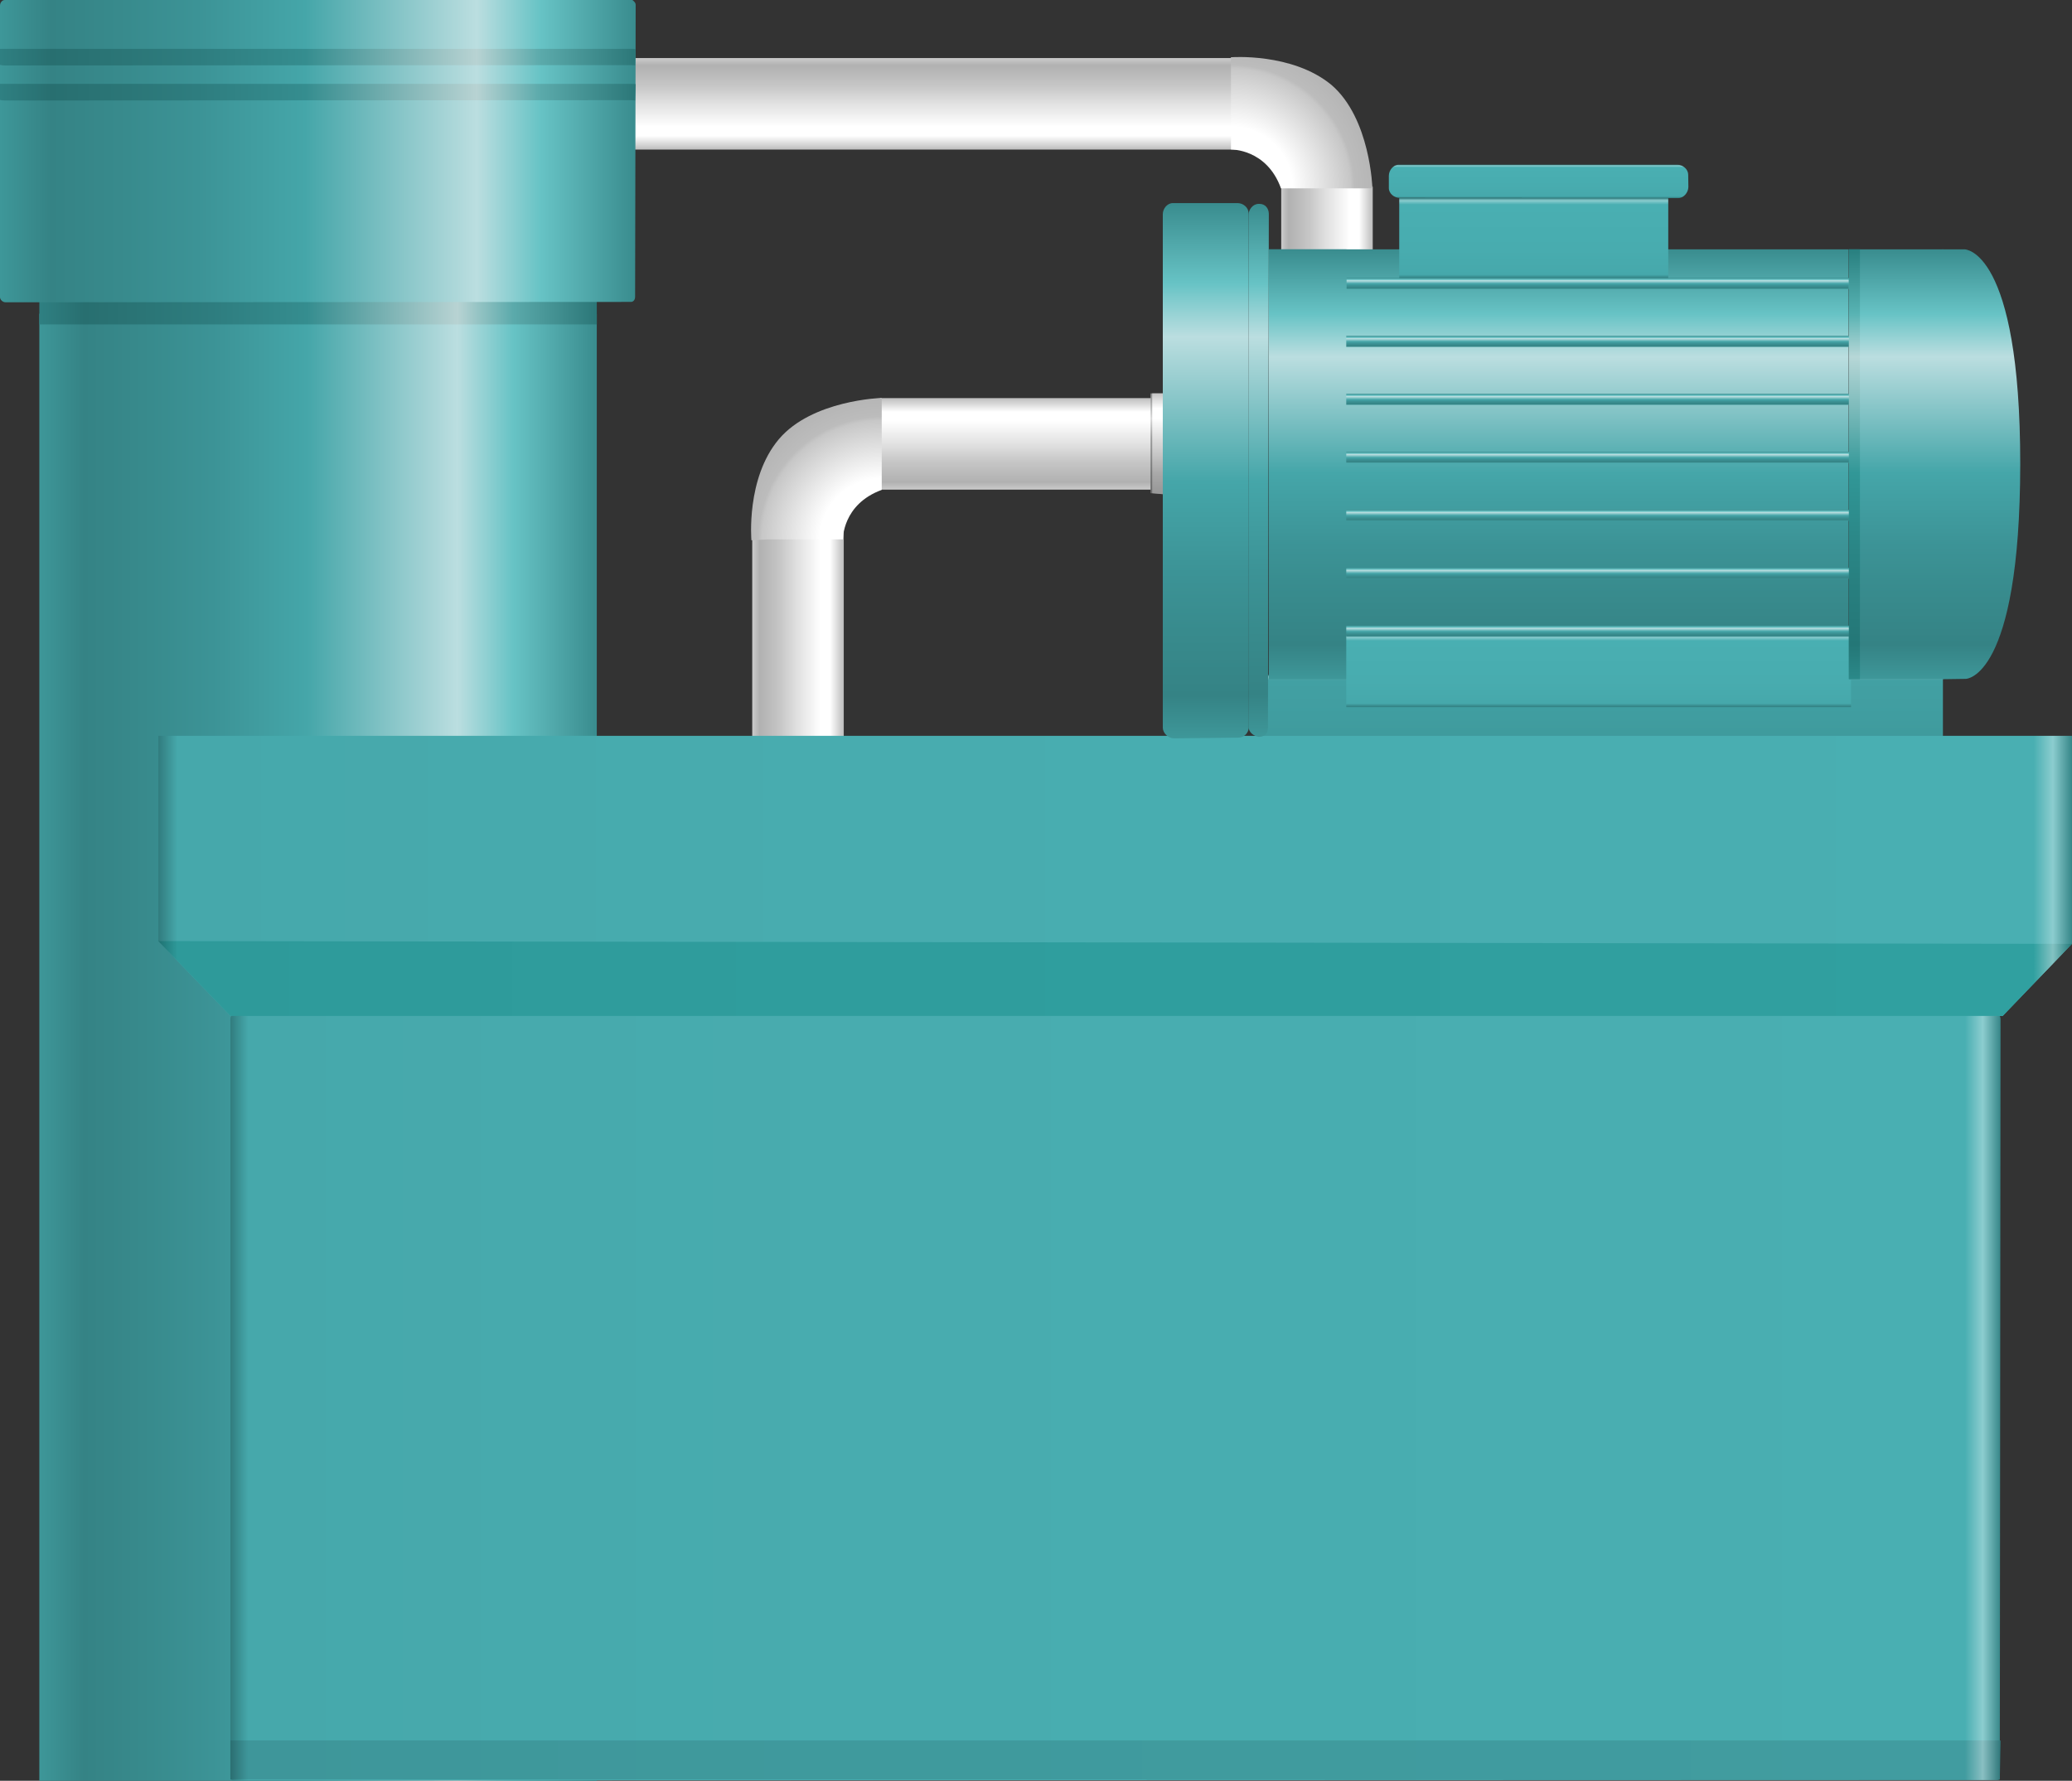 <?xml version="1.0" encoding="utf-8"?>
<!-- Generator: Adobe Illustrator 16.0.0, SVG Export Plug-In . SVG Version: 6.00 Build 0)  -->
<!DOCTYPE svg PUBLIC "-//W3C//DTD SVG 1.1//EN" "http://www.w3.org/Graphics/SVG/1.1/DTD/svg11.dtd">
<svg preserveAspectRatio="none" version="1.1" id="图层_1" xmlns="http://www.w3.org/2000/svg" xmlns:xlink="http://www.w3.org/1999/xlink" x="0px" y="0px"
	 width="560.32px" height="481.597px" viewBox="3.172 84.863 560.32 481.597" enable-background="new 3.172 84.863 560.32 481.597"
	 xml:space="preserve">
<rect x="3.172" y="84.863" width="560.32" height="481.597" fill="#333333" stroke="none"/>
<g id="surface831">
	
		<linearGradient id="SVGID_1_" gradientUnits="userSpaceOnUse" x1="235.225" y1="188.305" x2="202.225" y2="188.305" gradientTransform="matrix(0.75 0 0 -0.75 197.979 286.333)">
		<stop  offset="0" style="stop-color:#BDBDBD"/>
		<stop  offset="0.15" style="stop-color:#FFFFFF"/>
		<stop  offset="0.25" style="stop-color:#FFFFFF"/>
		<stop  offset="0.52" style="stop-color:#DFDFDF"/>
		<stop  offset="0.69" style="stop-color:#C7C7C7"/>
		<stop  offset="0.8" style="stop-color:#BCBCBC"/>
		<stop  offset="0.92" style="stop-color:#B1B1B1"/>
		<stop  offset="1" style="stop-color:#CBCBCB"/>
	</linearGradient>
	<path fill="url(#SVGID_1_)" d="M349.648,135.355h24.75v19.5h-24.75V135.355z"/>
	
		<linearGradient id="SVGID_2_" gradientUnits="userSpaceOnUse" x1="399.627" y1="292.225" x2="366.627" y2="292.225" gradientTransform="matrix(0 0.75 0.75 0 36.578 -174.404)">
		<stop  offset="0" style="stop-color:#BDBDBD"/>
		<stop  offset="0.15" style="stop-color:#FFFFFF"/>
		<stop  offset="0.25" style="stop-color:#FFFFFF"/>
		<stop  offset="0.52" style="stop-color:#DFDFDF"/>
		<stop  offset="0.69" style="stop-color:#C7C7C7"/>
		<stop  offset="0.8" style="stop-color:#BCBCBC"/>
		<stop  offset="0.92" style="stop-color:#B1B1B1"/>
		<stop  offset="1" style="stop-color:#CBCBCB"/>
	</linearGradient>
	<path fill="url(#SVGID_2_)" d="M338.246,100.566v24.75h-165v-24.75H338.246z"/>
	
		<radialGradient id="SVGID_3_" cx="1.303" cy="351.183" r="69.625" gradientTransform="matrix(0 -0.75 0.75 0 72.638 136.774)" gradientUnits="userSpaceOnUse">
		<stop  offset="0" style="stop-color:#B1B1B1"/>
		<stop  offset="0.1" style="stop-color:#FFFFFF"/>
		<stop  offset="0.32" style="stop-color:#FFFFFF"/>
		<stop  offset="0.49" style="stop-color:#DFDFDF"/>
		<stop  offset="0.62" style="stop-color:#C7C7C7"/>
		<stop  offset="0.64" style="stop-color:#BCBCBC"/>
		<stop  offset="1" style="stop-color:#A4A4A4"/>
	</radialGradient>
	<path fill="url(#SVGID_3_)" d="M374.308,135.797c0,0-0.527-18.973-11.121-28.004c-10.629-8.746-27.16-7.445-27.16-7.445
		l0.031,4.699v20.25c0,0,9.637-0.25,13.52,10.5H374.308z"/>
	
		<linearGradient id="SVGID_4_" gradientUnits="userSpaceOnUse" x1="403.224" y1="-63.194" x2="202.224" y2="-63.194" gradientTransform="matrix(0.75 0 0 -0.75 -137.861 320.69)">
		<stop  offset="0" style="stop-color:#398C8E"/>
		<stop  offset="0.15" style="stop-color:#67C3C5"/>
		<stop  offset="0.25" style="stop-color:#BBDEE0"/>
		<stop  offset="0.52" style="stop-color:#45A6A9"/>
		<stop  offset="0.69" style="stop-color:#3C9396"/>
		<stop  offset="0.8" style="stop-color:#388B8D"/>
		<stop  offset="0.92" style="stop-color:#358385"/>
		<stop  offset="1" style="stop-color:#3E9799"/>
	</linearGradient>
	<path fill="url(#SVGID_4_)" d="M13.809,566.46h150.75v-396.75H13.809V566.46z"/>
	
		<linearGradient id="SVGID_5_" gradientUnits="userSpaceOnUse" x1="34.304" y1="313.706" x2="1.304" y2="313.706" gradientTransform="matrix(0 -0.75 -0.75 0 515.458 218.254)">
		<stop  offset="0" style="stop-color:#BDBDBD"/>
		<stop  offset="0.15" style="stop-color:#FFFFFF"/>
		<stop  offset="0.25" style="stop-color:#FFFFFF"/>
		<stop  offset="0.52" style="stop-color:#DFDFDF"/>
		<stop  offset="0.69" style="stop-color:#C7C7C7"/>
		<stop  offset="0.8" style="stop-color:#BCBCBC"/>
		<stop  offset="0.92" style="stop-color:#B1B1B1"/>
		<stop  offset="1" style="stop-color:#CBCBCB"/>
	</linearGradient>
	<path fill="url(#SVGID_5_)" d="M241.18,217.277v-24.75h78v24.75H241.18z"/>
	
		<linearGradient id="SVGID_6_" gradientUnits="userSpaceOnUse" x1="235.225" y1="164.303" x2="202.225" y2="164.303" gradientTransform="matrix(0.75 0 0 -0.75 54.925 379.723)">
		<stop  offset="0" style="stop-color:#BDBDBD"/>
		<stop  offset="0.15" style="stop-color:#FFFFFF"/>
		<stop  offset="0.25" style="stop-color:#FFFFFF"/>
		<stop  offset="0.52" style="stop-color:#DFDFDF"/>
		<stop  offset="0.69" style="stop-color:#C7C7C7"/>
		<stop  offset="0.8" style="stop-color:#BCBCBC"/>
		<stop  offset="0.92" style="stop-color:#B1B1B1"/>
		<stop  offset="1" style="stop-color:#CBCBCB"/>
	</linearGradient>
	<path fill="url(#SVGID_6_)" d="M206.594,228.746h24.75v55.5h-24.75V228.746z"/>
	
		<linearGradient id="SVGID_7_" gradientUnits="userSpaceOnUse" x1="204.826" y1="201.306" x2="204.826" y2="164.946" gradientTransform="matrix(0.75 0 0 -0.75 162.643 342.222)">
		<stop  offset="0" style="stop-color:#898A8A"/>
		<stop  offset="0.15" style="stop-color:#BABBBB"/>
		<stop  offset="0.25" style="stop-color:#DADADA"/>
		<stop  offset="0.44" style="stop-color:#9D9E9E"/>
		<stop  offset="0.6" style="stop-color:#8B8C8C"/>
		<stop  offset="0.8" style="stop-color:#757676"/>
		<stop  offset="0.97" style="stop-color:#6B6B6B"/>
	</linearGradient>
	<path fill="url(#SVGID_7_)" d="M314.312,191.242h3.75c0,0,0.16,0.117,0.16,0.262l-0.16,26.738c0,0,0.086,0.27-0.004,0.27
		l-3.746-0.27c0,0-0.008,0.133-0.008-0.012L314.312,191.242c0,0,0.066,0,0.156,0H314.312z"/>
	
		<linearGradient id="SVGID_8_" gradientUnits="userSpaceOnUse" x1="204.227" y1="201.306" x2="204.227" y2="164.946" gradientTransform="matrix(0.75 0 0 -0.75 163.095 342.222)">
		<stop  offset="0" style="stop-color:#C4C4C4"/>
		<stop  offset="0.15" style="stop-color:#FFFFFF"/>
		<stop  offset="0.25" style="stop-color:#FFFFFF"/>
		<stop  offset="0.44" style="stop-color:#DFDFDF"/>
		<stop  offset="0.6" style="stop-color:#C7C7C7"/>
		<stop  offset="0.8" style="stop-color:#A8A8A8"/>
		<stop  offset="0.97" style="stop-color:#999999"/>
	</linearGradient>
	<path fill="url(#SVGID_8_)" d="M314.761,191.242h3c0,0,0.012,0.117,0.012,0.262l-0.012,26.738c0,0-0.043,0.27-0.113,0.27
		l-2.887-0.27c0,0-0.004,0.133-0.004-0.012L314.761,191.242c0,0,0.051,0,0.121,0H314.761z"/>
	
		<radialGradient id="SVGID_9_" cx="165.703" cy="149.966" r="69.683" gradientTransform="matrix(-0.75 0 0 -0.75 365.897 343.453)" gradientUnits="userSpaceOnUse">
		<stop  offset="0" style="stop-color:#B1B1B1"/>
		<stop  offset="0.1" style="stop-color:#FFFFFF"/>
		<stop  offset="0.32" style="stop-color:#FFFFFF"/>
		<stop  offset="0.49" style="stop-color:#DFDFDF"/>
		<stop  offset="0.62" style="stop-color:#C7C7C7"/>
		<stop  offset="0.64" style="stop-color:#BCBCBC"/>
		<stop  offset="1" style="stop-color:#A4A4A4"/>
	</radialGradient>
	<path fill="url(#SVGID_9_)" d="M241.617,192.477c0,0-18.859,0.527-27.84,11.184c-8.91,10.566-7.402,27.32-7.402,27.32l4.492-0.254
		h20.25c0,0-0.184-9.473,10.5-13.379V192.477z"/>
	
		<linearGradient id="SVGID_10_" gradientUnits="userSpaceOnUse" x1="325.226" y1="201.307" x2="325.226" y2="177.306" gradientTransform="matrix(0.75 0 0 -0.75 192.415 418.346)">
		<stop  offset="0" style="stop-color:#307A7C"/>
		<stop  offset="0.03" style="stop-color:#89C2C4"/>
		<stop  offset="0.08" style="stop-color:#42A0A3"/>
		<stop  offset="0.64" style="stop-color:#409DA0"/>
		<stop  offset="0.95" style="stop-color:#3F9A9C"/>
		<stop  offset="1" style="stop-color:#2C7173"/>
	</linearGradient>
	<path fill="url(#SVGID_10_)" d="M344.085,267.367h184.5v18h-184.5V267.367z"/>
	
		<linearGradient id="SVGID_11_" gradientUnits="userSpaceOnUse" x1="892.223" y1="516.124" x2="202.224" y2="516.124" gradientTransform="matrix(0.75 0 0 0.75 -105.676 -65.354)">
		<stop  offset="0" style="stop-color:#368688"/>
		<stop  offset="0.01" style="stop-color:#8CCDCF"/>
		<stop  offset="0.02" style="stop-color:#49AFB2"/>
		<stop  offset="0.64" style="stop-color:#48ACAF"/>
		<stop  offset="0.99" style="stop-color:#46A8AB"/>
		<stop  offset="1" style="stop-color:#317C7E"/>
	</linearGradient>
	<path fill="url(#SVGID_11_)" d="M45.992,283.863h517.5v56.25l-18.75,19.5H65.492l-19.5-20.25V283.863z"/>
	
		<linearGradient id="SVGID_12_" gradientUnits="userSpaceOnUse" x1="840.495" y1="63.305" x2="202.226" y2="63.305" gradientTransform="matrix(0.75 0 0 -0.75 -86.201 510.337)">
		<stop  offset="0" style="stop-color:#368688"/>
		<stop  offset="0.01" style="stop-color:#8CCDCF"/>
		<stop  offset="0.02" style="stop-color:#49AFB2"/>
		<stop  offset="0.64" style="stop-color:#48ACAF"/>
		<stop  offset="0.99" style="stop-color:#46A8AB"/>
		<stop  offset="1" style="stop-color:#317C7E"/>
	</linearGradient>
	<path fill="url(#SVGID_12_)" d="M66.219,359.359h477c0.75,0,0.953,0.473,0.953,1.133l-0.203,204.367
		c0,0.75,0.203,1.352-0.762,1.352l-476.988,0.148c-0.75,0-0.75-0.754-0.75-1.414V360.859c0-0.75,0-1.5,0.867-1.5H66.219z"/>
	
		<linearGradient id="SVGID_13_" gradientUnits="userSpaceOnUse" x1="306.723" y1="201.305" x2="306.723" y2="46.304" gradientTransform="matrix(0.75 0 0 -0.75 194.625 303.272)">
		<stop  offset="0" style="stop-color:#398C8E"/>
		<stop  offset="0.15" style="stop-color:#67C3C5"/>
		<stop  offset="0.25" style="stop-color:#BBDEE0"/>
		<stop  offset="0.52" style="stop-color:#45A6A9"/>
		<stop  offset="0.69" style="stop-color:#3C9396"/>
		<stop  offset="0.8" style="stop-color:#388B8D"/>
		<stop  offset="0.92" style="stop-color:#358385"/>
		<stop  offset="1" style="stop-color:#3E9799"/>
	</linearGradient>
	<path fill="url(#SVGID_13_)" d="M346.292,152.293h156.75v116.25h-156.75V152.293z"/>
	
		<linearGradient id="SVGID_14_" gradientUnits="userSpaceOnUse" x1="205.88" y1="201.302" x2="205.88" y2="9.115" gradientTransform="matrix(0.75 0 0 -0.75 189.143 290.977)">
		<stop  offset="0" style="stop-color:#398C8E"/>
		<stop  offset="0.15" style="stop-color:#67C3C5"/>
		<stop  offset="0.25" style="stop-color:#BBDEE0"/>
		<stop  offset="0.52" style="stop-color:#45A6A9"/>
		<stop  offset="0.69" style="stop-color:#3C9396"/>
		<stop  offset="0.8" style="stop-color:#388B8D"/>
		<stop  offset="0.92" style="stop-color:#358385"/>
		<stop  offset="1" style="stop-color:#3E9799"/>
	</linearGradient>
	<path fill="url(#SVGID_14_)" d="M343.812,140c1.5,0,2.48,1.215,2.48,2.711l-0.23,139.039c0,1.5-0.977,2.39-2.469,2.39
		c-1.281-0.141-2.781-1.214-2.781-2.714V143c0-1.5,1.207-3,2.699-3H343.812z"/>
	
		<linearGradient id="SVGID_15_" gradientUnits="userSpaceOnUse" x1="217.724" y1="201.3" x2="217.724" y2="8.301" gradientTransform="matrix(0.75 0 0 -0.75 165.953 290.765)">
		<stop  offset="0" style="stop-color:#398C8E"/>
		<stop  offset="0.15" style="stop-color:#67C3C5"/>
		<stop  offset="0.25" style="stop-color:#BBDEE0"/>
		<stop  offset="0.52" style="stop-color:#45A6A9"/>
		<stop  offset="0.69" style="stop-color:#3C9396"/>
		<stop  offset="0.8" style="stop-color:#388B8D"/>
		<stop  offset="0.92" style="stop-color:#358385"/>
		<stop  offset="1" style="stop-color:#3E9799"/>
	</linearGradient>
	<path fill="url(#SVGID_15_)" d="M320.621,139.789h17.25c1.5,0,2.941,1.215,2.941,2.711l0.059,139.039
		c0,1.5-1.266,2.812-2.758,2.812l-17.492,0.188c-1.5,0-3-1.402-3-2.902V142.789c0-1.5,1.207-3,2.699-3H320.621z"/>
	
		<linearGradient id="SVGID_16_" gradientUnits="userSpaceOnUse" x1="216.262" y1="201.305" x2="216.262" y2="46.305" gradientTransform="matrix(0.75 0 0 -0.75 376.77 303.272)">
		<stop  offset="0" style="stop-color:#398C8E"/>
		<stop  offset="0.15" style="stop-color:#67C3C5"/>
		<stop  offset="0.25" style="stop-color:#BBDEE0"/>
		<stop  offset="0.52" style="stop-color:#45A6A9"/>
		<stop  offset="0.69" style="stop-color:#3C9396"/>
		<stop  offset="0.8" style="stop-color:#388B8D"/>
		<stop  offset="0.92" style="stop-color:#358385"/>
		<stop  offset="1" style="stop-color:#3E9799"/>
	</linearGradient>
	<path fill="url(#SVGID_16_)" d="M528.437,152.293h6c0,0,15.059-0.168,15.059,58.082c-0.059,58.168-14.73,58.078-14.73,58.078
		l-6.328,0.09V152.293z"/>
	
		<linearGradient id="SVGID_17_" gradientUnits="userSpaceOnUse" x1="250.723" y1="201.303" x2="250.723" y2="172.303" gradientTransform="matrix(0.75 0 0 -0.75 229.892 289.423)">
		<stop  offset="0" style="stop-color:#368688"/>
		<stop  offset="0.03" style="stop-color:#8CCDCF"/>
		<stop  offset="0.08" style="stop-color:#49AFB2"/>
		<stop  offset="0.64" style="stop-color:#48ACAF"/>
		<stop  offset="0.95" style="stop-color:#46A8AB"/>
		<stop  offset="1" style="stop-color:#317C7E"/>
	</linearGradient>
	<path fill="url(#SVGID_17_)" d="M381.558,160.195h72.75v-21.75h-72.75V160.195z"/>
	
		<linearGradient id="SVGID_18_" gradientUnits="userSpaceOnUse" x1="256.226" y1="201.302" x2="256.226" y2="189.244" gradientTransform="matrix(0.75 0 0 -0.75 227.08 280.379)">
		<stop  offset="0" style="stop-color:#368688"/>
		<stop  offset="0.03" style="stop-color:#8CCDCF"/>
		<stop  offset="0.08" style="stop-color:#49AFB2"/>
		<stop  offset="0.64" style="stop-color:#48ACAF"/>
		<stop  offset="0.95" style="stop-color:#46A8AB"/>
		<stop  offset="1" style="stop-color:#317C7E"/>
	</linearGradient>
	<path fill="url(#SVGID_18_)" d="M381.75,129.402h75c1.5,0,2.953,1.215,2.953,2.711l0.047,3.289c0,1.5-1.254,3.043-2.746,3.043
		l-75.254-0.043c-1.5,0-3-1.172-3-2.672v-3.328c0-1.5,1.207-3,2.699-3H381.75z"/>
	
		<linearGradient id="SVGID_19_" gradientUnits="userSpaceOnUse" x1="293.224" y1="201.303" x2="293.224" y2="197.302" gradientTransform="matrix(0.75 0 0 -0.75 215.565 310.988)">
		<stop  offset="0" style="stop-color:#398C8E"/>
		<stop  offset="0.15" style="stop-color:#67C3C5"/>
		<stop  offset="0.25" style="stop-color:#BBDEE0"/>
		<stop  offset="0.52" style="stop-color:#45A6A9"/>
		<stop  offset="0.69" style="stop-color:#3C9396"/>
		<stop  offset="0.8" style="stop-color:#388B8D"/>
		<stop  offset="0.92" style="stop-color:#358385"/>
		<stop  offset="1" style="stop-color:#3E9799"/>
	</linearGradient>
	<path fill="url(#SVGID_19_)" d="M367.234,160.012h136.5v3h-136.5V160.012z"/>
	
		<linearGradient id="SVGID_20_" gradientUnits="userSpaceOnUse" x1="216.225" y1="201.304" x2="216.225" y2="46.304" gradientTransform="matrix(0.75 0 0 -0.75 194.624 303.272)">
		<stop  offset="0" style="stop-color:#398C8E"/>
		<stop  offset="0.15" style="stop-color:#67C3C5"/>
		<stop  offset="0.25" style="stop-color:#BBDEE0"/>
		<stop  offset="0.52" style="stop-color:#45A6A9"/>
		<stop  offset="0.69" style="stop-color:#3C9396"/>
		<stop  offset="0.8" style="stop-color:#388B8D"/>
		<stop  offset="0.92" style="stop-color:#358385"/>
		<stop  offset="1" style="stop-color:#3E9799"/>
	</linearGradient>
	<path fill="url(#SVGID_20_)" d="M346.292,152.293h21v116.25h-21V152.293z"/>
	
		<linearGradient id="SVGID_21_" gradientUnits="userSpaceOnUse" x1="293.224" y1="201.304" x2="293.224" y2="175.303" gradientTransform="matrix(0.75 0 0 -0.75 215.565 407.559)">
		<stop  offset="0" style="stop-color:#368688"/>
		<stop  offset="0.03" style="stop-color:#8CCDCF"/>
		<stop  offset="0.08" style="stop-color:#49AFB2"/>
		<stop  offset="0.64" style="stop-color:#48ACAF"/>
		<stop  offset="0.95" style="stop-color:#46A8AB"/>
		<stop  offset="1" style="stop-color:#317C7E"/>
	</linearGradient>
	<path fill="url(#SVGID_21_)" d="M367.234,256.582h136.5v19.5h-136.5V256.582z"/>
	
		<linearGradient id="SVGID_22_" gradientUnits="userSpaceOnUse" x1="219.226" y1="201.305" x2="219.226" y2="46.305" gradientTransform="matrix(0.75 0 0 -0.75 351.474 303.272)">
		<stop  offset="0" style="stop-color:#398C8E"/>
		<stop  offset="0.15" style="stop-color:#67C3C5"/>
		<stop  offset="0.25" style="stop-color:#BBDEE0"/>
		<stop  offset="0.52" style="stop-color:#45A6A9"/>
		<stop  offset="0.69" style="stop-color:#3C9396"/>
		<stop  offset="0.8" style="stop-color:#388B8D"/>
		<stop  offset="0.92" style="stop-color:#358385"/>
		<stop  offset="1" style="stop-color:#3E9799"/>
	</linearGradient>
	<path fill="url(#SVGID_22_)" d="M503.144,152.293h25.5v116.25h-25.5V152.293z"/>
	
		<linearGradient id="SVGID_23_" gradientUnits="userSpaceOnUse" x1="293.223" y1="201.307" x2="293.223" y2="197.306" gradientTransform="matrix(0.75 0 0 -0.75 215.566 326.659)">
		<stop  offset="0" style="stop-color:#398C8E"/>
		<stop  offset="0.15" style="stop-color:#67C3C5"/>
		<stop  offset="0.25" style="stop-color:#BBDEE0"/>
		<stop  offset="0.52" style="stop-color:#45A6A9"/>
		<stop  offset="0.69" style="stop-color:#3C9396"/>
		<stop  offset="0.8" style="stop-color:#388B8D"/>
		<stop  offset="0.92" style="stop-color:#358385"/>
		<stop  offset="1" style="stop-color:#3E9799"/>
	</linearGradient>
	<path fill="url(#SVGID_23_)" d="M367.234,175.68h136.5v3h-136.5V175.68z"/>
	
		<linearGradient id="SVGID_24_" gradientUnits="userSpaceOnUse" x1="293.223" y1="201.305" x2="293.223" y2="197.304" gradientTransform="matrix(0.75 0 0 -0.75 215.566 342.33)">
		<stop  offset="0" style="stop-color:#398C8E"/>
		<stop  offset="0.15" style="stop-color:#67C3C5"/>
		<stop  offset="0.25" style="stop-color:#BBDEE0"/>
		<stop  offset="0.52" style="stop-color:#45A6A9"/>
		<stop  offset="0.69" style="stop-color:#3C9396"/>
		<stop  offset="0.8" style="stop-color:#388B8D"/>
		<stop  offset="0.92" style="stop-color:#358385"/>
		<stop  offset="1" style="stop-color:#3E9799"/>
	</linearGradient>
	<path fill="url(#SVGID_24_)" d="M367.234,191.352h136.5v3h-136.5V191.352z"/>
	
		<linearGradient id="SVGID_25_" gradientUnits="userSpaceOnUse" x1="293.223" y1="201.303" x2="293.223" y2="197.302" gradientTransform="matrix(0.75 0 0 -0.75 215.566 358.003)">
		<stop  offset="0" style="stop-color:#398C8E"/>
		<stop  offset="0.15" style="stop-color:#67C3C5"/>
		<stop  offset="0.25" style="stop-color:#BBDEE0"/>
		<stop  offset="0.52" style="stop-color:#45A6A9"/>
		<stop  offset="0.69" style="stop-color:#3C9396"/>
		<stop  offset="0.8" style="stop-color:#388B8D"/>
		<stop  offset="0.92" style="stop-color:#358385"/>
		<stop  offset="1" style="stop-color:#3E9799"/>
	</linearGradient>
	<path fill="url(#SVGID_25_)" d="M367.234,207.023h136.5v3h-136.5V207.023z"/>
	
		<linearGradient id="SVGID_26_" gradientUnits="userSpaceOnUse" x1="293.223" y1="201.307" x2="293.223" y2="197.306" gradientTransform="matrix(0.75 0 0 -0.75 215.566 373.674)">
		<stop  offset="0" style="stop-color:#398C8E"/>
		<stop  offset="0.15" style="stop-color:#67C3C5"/>
		<stop  offset="0.25" style="stop-color:#BBDEE0"/>
		<stop  offset="0.52" style="stop-color:#45A6A9"/>
		<stop  offset="0.69" style="stop-color:#3C9396"/>
		<stop  offset="0.8" style="stop-color:#388B8D"/>
		<stop  offset="0.92" style="stop-color:#358385"/>
		<stop  offset="1" style="stop-color:#3E9799"/>
	</linearGradient>
	<path fill="url(#SVGID_26_)" d="M367.234,222.695h136.5v3h-136.5V222.695z"/>
	
		<linearGradient id="SVGID_27_" gradientUnits="userSpaceOnUse" x1="293.223" y1="201.305" x2="293.223" y2="197.304" gradientTransform="matrix(0.75 0 0 -0.75 215.566 389.346)">
		<stop  offset="0" style="stop-color:#398C8E"/>
		<stop  offset="0.15" style="stop-color:#67C3C5"/>
		<stop  offset="0.25" style="stop-color:#BBDEE0"/>
		<stop  offset="0.52" style="stop-color:#45A6A9"/>
		<stop  offset="0.69" style="stop-color:#3C9396"/>
		<stop  offset="0.8" style="stop-color:#388B8D"/>
		<stop  offset="0.92" style="stop-color:#358385"/>
		<stop  offset="1" style="stop-color:#3E9799"/>
	</linearGradient>
	<path fill="url(#SVGID_27_)" d="M367.234,238.367h136.5v3h-136.5V238.367z"/>
	
		<linearGradient id="SVGID_28_" gradientUnits="userSpaceOnUse" x1="293.223" y1="201.306" x2="293.223" y2="197.305" gradientTransform="matrix(0.75 0 0 -0.75 215.566 405.018)">
		<stop  offset="0" style="stop-color:#398C8E"/>
		<stop  offset="0.15" style="stop-color:#67C3C5"/>
		<stop  offset="0.25" style="stop-color:#BBDEE0"/>
		<stop  offset="0.52" style="stop-color:#45A6A9"/>
		<stop  offset="0.69" style="stop-color:#3C9396"/>
		<stop  offset="0.8" style="stop-color:#388B8D"/>
		<stop  offset="0.92" style="stop-color:#358385"/>
		<stop  offset="1" style="stop-color:#3E9799"/>
	</linearGradient>
	<path fill="url(#SVGID_28_)" d="M367.234,254.039h136.5v3h-136.5V254.039z"/>
	
		<linearGradient id="SVGID_29_" gradientUnits="userSpaceOnUse" x1="204.226" y1="201.305" x2="204.226" y2="46.305" gradientTransform="matrix(0.75 0 0 -0.75 351.474 303.272)">
		<stop  offset="0" style="stop-color:#287F7F"/>
		<stop  offset="0.15" style="stop-color:#58B3B3"/>
		<stop  offset="0.25" style="stop-color:#B7D7D7"/>
		<stop  offset="0.52" style="stop-color:#319797"/>
		<stop  offset="0.69" style="stop-color:#2A8686"/>
		<stop  offset="0.8" style="stop-color:#277E7E"/>
		<stop  offset="0.92" style="stop-color:#247777"/>
		<stop  offset="1" style="stop-color:#2B8989"/>
	</linearGradient>
	<path fill="url(#SVGID_29_)" d="M503.144,152.293h3v116.25h-3V152.293z"/>
	
		<linearGradient id="SVGID_30_" gradientUnits="userSpaceOnUse" x1="892.223" y1="553.125" x2="202.224" y2="553.125" gradientTransform="matrix(0.75 0 0 0.75 -105.676 -65.355)">
		<stop  offset="0" style="stop-color:#227A7A"/>
		<stop  offset="0.01" style="stop-color:#83C2C2"/>
		<stop  offset="0.02" style="stop-color:#30A0A0"/>
		<stop  offset="0.64" style="stop-color:#2F9D9D"/>
		<stop  offset="0.99" style="stop-color:#2E9A9A"/>
		<stop  offset="1" style="stop-color:#1F7171"/>
	</linearGradient>
	<path fill="url(#SVGID_30_)" d="M563.492,340.113l-18.75,19.5H65.492l-19.5-20.25L563.492,340.113z"/>
	
		<linearGradient id="SVGID_31_" gradientUnits="userSpaceOnUse" x1="840.495" y1="194.193" x2="202.226" y2="194.193" gradientTransform="matrix(0.75 0 0 -0.75 -86.201 706.521)">
		<stop  offset="0" style="stop-color:#2F777A"/>
		<stop  offset="0.01" style="stop-color:#89BFC2"/>
		<stop  offset="0.02" style="stop-color:#419CA0"/>
		<stop  offset="0.64" style="stop-color:#3F9A9D"/>
		<stop  offset="0.99" style="stop-color:#3E969A"/>
		<stop  offset="1" style="stop-color:#2B6E71"/>
	</linearGradient>
	<path fill="url(#SVGID_31_)" d="M66.219,555.542h477c0.75,0,0.953,0.023,0.953,0.059l-0.203,10.441c0,0,0.203,0.168-0.762,0.168
		l-476.988-0.168c-0.75,0-0.75,0.137-0.75,0.102v-10.602c0,0,0,0,0.867,0H66.219z"/>
	
		<linearGradient id="SVGID_32_" gradientUnits="userSpaceOnUse" x1="403.224" y1="196.804" x2="202.224" y2="196.804" gradientTransform="matrix(0.75 0 0 -0.75 -137.861 316.821)">
		<stop  offset="0" style="stop-color:#2B7778"/>
		<stop  offset="0.15" style="stop-color:#5BAAAB"/>
		<stop  offset="0.25" style="stop-color:#B8D3D3"/>
		<stop  offset="0.52" style="stop-color:#358D8F"/>
		<stop  offset="0.69" style="stop-color:#2E7D7F"/>
		<stop  offset="0.8" style="stop-color:#2B7677"/>
		<stop  offset="0.92" style="stop-color:#286F70"/>
		<stop  offset="1" style="stop-color:#2F8082"/>
	</linearGradient>
	<path fill="url(#SVGID_32_)" d="M13.809,172.594h150.75v-6.75H13.809V172.594z"/>
	
		<linearGradient id="SVGID_33_" gradientUnits="userSpaceOnUse" x1="431.429" y1="146.805" x2="202.226" y2="146.805" gradientTransform="matrix(0.75 0 0 -0.75 -148.498 235.842)">
		<stop  offset="0" style="stop-color:#398C8E"/>
		<stop  offset="0.15" style="stop-color:#67C3C5"/>
		<stop  offset="0.25" style="stop-color:#BBDEE0"/>
		<stop  offset="0.52" style="stop-color:#45A6A9"/>
		<stop  offset="0.69" style="stop-color:#3C9396"/>
		<stop  offset="0.8" style="stop-color:#388B8D"/>
		<stop  offset="0.92" style="stop-color:#358385"/>
		<stop  offset="1" style="stop-color:#3E9799"/>
	</linearGradient>
	<path fill="url(#SVGID_33_)" d="M4.672,84.863h169.5c0,0,0.902,0.574,0.902,1.281l-0.152,78.969c0,0.75-0.418,1.398-1.121,1.398
		L4.672,166.613c-0.75,0-1.5-0.676-1.5-1.383V86.363c0-0.75,0.57-1.5,1.273-1.5H4.672z"/>
	
		<linearGradient id="SVGID_34_" gradientUnits="userSpaceOnUse" x1="431.429" y1="198.307" x2="202.226" y2="198.307" gradientTransform="matrix(0.75 0 0 -0.75 -148.498 249.045)">
		<stop  offset="0" style="stop-color:#2B7778"/>
		<stop  offset="0.15" style="stop-color:#5BAAAB"/>
		<stop  offset="0.25" style="stop-color:#B8D3D3"/>
		<stop  offset="0.52" style="stop-color:#358D8F"/>
		<stop  offset="0.69" style="stop-color:#2E7D7F"/>
		<stop  offset="0.8" style="stop-color:#2B7677"/>
		<stop  offset="0.92" style="stop-color:#286F70"/>
		<stop  offset="1" style="stop-color:#2F8082"/>
	</linearGradient>
	<path fill="url(#SVGID_34_)" d="M4.672,98.066h169.5c0,0,0.902,0.031,0.902,0.07l-0.152,4.43c0,0-0.418-0.094-1.121-0.094
		L4.672,102.566c-0.75,0-1.5-0.125-1.5-0.16v-4.34c0,0,0.57,0,1.273,0H4.672z"/>
	
		<linearGradient id="SVGID_35_" gradientUnits="userSpaceOnUse" x1="431.429" y1="198.307" x2="202.226" y2="198.307" gradientTransform="matrix(0.75 0 0 -0.75 -148.498 258.526)">
		<stop  offset="0" style="stop-color:#2B7778"/>
		<stop  offset="0.15" style="stop-color:#5BAAAB"/>
		<stop  offset="0.25" style="stop-color:#B8D3D3"/>
		<stop  offset="0.52" style="stop-color:#358D8F"/>
		<stop  offset="0.69" style="stop-color:#2E7D7F"/>
		<stop  offset="0.8" style="stop-color:#2B7677"/>
		<stop  offset="0.92" style="stop-color:#286F70"/>
		<stop  offset="1" style="stop-color:#2F8082"/>
	</linearGradient>
	<path fill="url(#SVGID_35_)" d="M4.672,107.547h169.5c0,0,0.902,0.031,0.902,0.07l-0.152,4.43c0,0-0.418-0.094-1.121-0.094
		L4.672,112.047c-0.75,0-1.5-0.125-1.5-0.16v-4.34c0,0,0.57,0,1.273,0H4.672z"/>
</g>
</svg>

